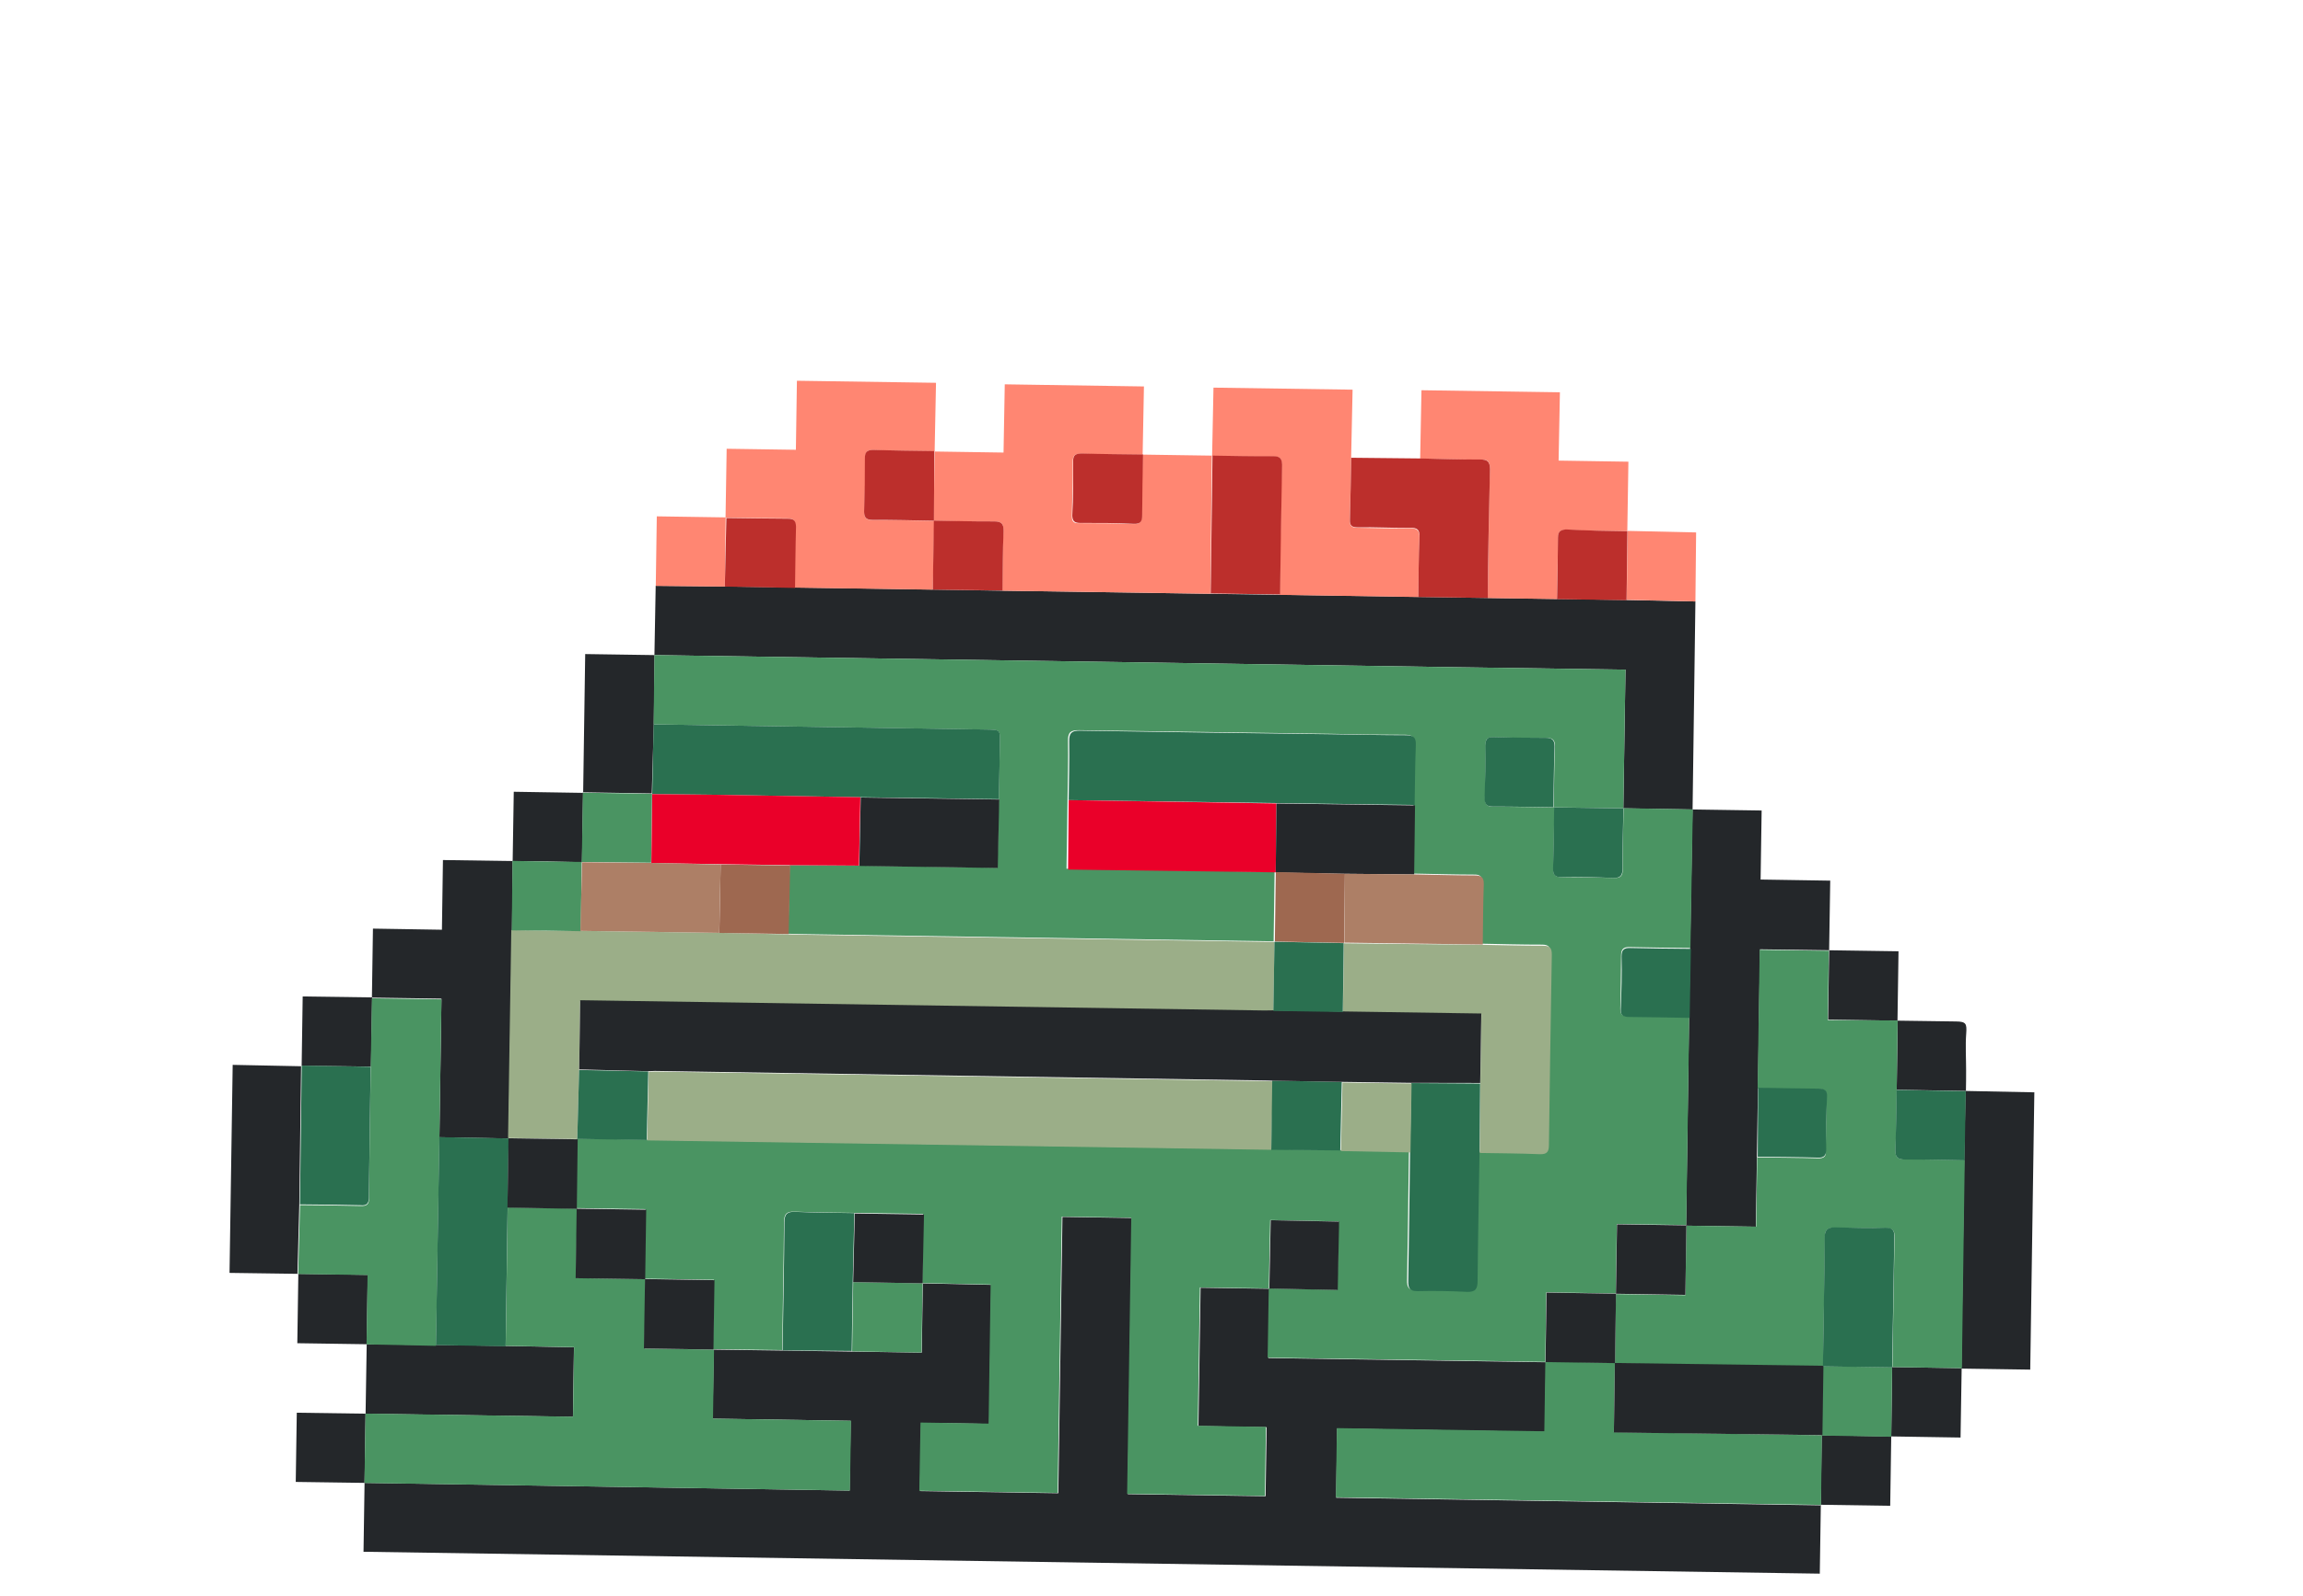 <svg width="251" height="174" viewBox="0 0 251 174" fill="none" xmlns="http://www.w3.org/2000/svg">
<g clip-path="url(#clip0)">
<path d="M198.449 164.047L198.336 171.556L39.62 169.171L39.733 161.662L92.598 162.5L92.718 154.893L77.673 154.658L77.786 147.132L85.339 147.235L92.919 147.346L100.463 147.459L100.575 139.914L108.041 140.073L107.818 155.233L100.398 155.117L100.265 162.555L115.346 162.789L115.796 132.665L123.367 132.785L122.916 162.892L137.934 163.118L138.047 155.591L130.618 155.467L130.851 140.387L138.36 140.5L138.239 148.054L168.496 148.51L168.386 156.107L145.734 155.736L145.622 163.28L198.495 164.108L198.449 164.047Z" fill="#24272A"/>
<path d="M184.78 65.57L184.471 88.247L176.926 88.117L177.159 73.001L175.844 72.982L158.765 72.739L71.325 71.417L71.463 63.863L78.989 63.941L86.551 64.052L101.657 64.276L109.229 64.397L131.897 64.733L139.459 64.844L154.575 65.077L162.137 65.189L169.681 65.301L177.261 65.413L184.78 65.57Z" fill="#24272A"/>
<path d="M131.915 64.732L109.246 64.396C109.278 62.228 109.265 60.052 109.359 57.891C109.399 57.029 109.101 56.832 108.275 56.863C106.099 56.876 103.93 56.808 101.762 56.777L101.865 49.224L109.374 49.337L109.507 41.899L124.676 42.13L124.534 49.577C122.313 49.547 120.074 49.535 117.852 49.469C117.229 49.45 116.94 49.591 116.914 50.311C116.922 52.291 116.885 54.264 116.822 56.247C116.811 56.86 117.012 57.068 117.66 57.042C119.605 57.035 121.56 57.055 123.507 57.137C124.29 57.169 124.45 56.854 124.441 56.153C124.445 53.959 124.494 51.755 124.534 49.56L132.078 49.672L131.915 64.732Z" fill="#FF8672"/>
<path d="M184.471 88.247L191.998 88.359L191.885 95.886L199.474 96.006L199.354 103.595L191.818 103.491L191.595 118.598L191.483 126.178L191.362 133.731L183.765 133.62L184.091 110.943L184.203 103.363L184.462 88.256L184.471 88.247Z" fill="#24272A"/>
<path d="M101.666 64.285L86.56 64.061C86.599 61.83 86.603 59.601 86.668 57.378C86.695 56.712 86.459 56.505 85.757 56.514C83.528 56.511 81.306 56.462 79.076 56.441L79.198 48.923L86.742 49.035L86.855 41.509L102.014 41.732L101.864 49.188C99.625 49.158 97.395 49.137 95.163 49.063C94.488 49.045 94.289 49.272 94.299 49.974C94.303 51.916 94.274 53.868 94.213 55.829C94.186 56.496 94.422 56.685 95.124 56.694C97.363 56.688 99.594 56.745 101.824 56.784L101.666 64.285Z" fill="#FF8672"/>
<path d="M169.69 65.31L162.146 65.198C162.218 60.506 162.263 55.823 162.38 51.139C162.393 50.286 162.13 50.071 161.287 50.102C159.129 50.114 156.95 50.038 154.782 49.989L154.923 42.542L170.012 42.766L169.87 50.214L177.477 50.333L177.357 57.904C175.135 57.874 172.905 57.853 170.673 57.778C170.025 57.769 169.79 57.961 169.809 58.689C169.786 60.848 169.729 63.079 169.69 65.31Z" fill="#FF8672"/>
<path d="M40.534 108.762L40.647 101.236L48.165 101.358L48.276 93.76L55.874 93.871L55.798 101.45L55.444 124.119L47.89 123.98L48.114 108.873L40.534 108.762Z" fill="#24272A"/>
<path d="M154.584 65.086L139.468 64.853C139.54 60.143 139.594 55.434 139.691 50.715C139.707 49.968 139.497 49.734 138.707 49.781C136.505 49.804 134.31 49.746 132.106 49.715L132.256 42.259L147.416 42.481L147.257 49.947C147.21 52.205 147.189 54.47 147.116 56.737C147.098 57.395 147.376 57.521 147.954 57.533C149.811 57.564 151.705 57.629 153.614 57.588C154.422 57.575 154.72 57.772 154.698 58.616C154.603 60.742 154.616 62.918 154.584 65.086Z" fill="#FF8672"/>
<path d="M214.263 118.934L221.72 119.084L221.272 149.314L213.763 149.201L213.797 146.464L214.072 126.524L214.219 118.961L214.263 118.934Z" fill="#24272A"/>
<path d="M32.516 138.872L25.016 138.768L25.36 116.09L32.817 116.24L32.62 131.373L32.418 138.884L32.516 138.872Z" fill="#24272A"/>
<path d="M39.845 154.118L39.966 146.546L47.527 146.623L55.107 146.734L62.554 146.875L62.443 154.455L39.828 154.118L39.845 154.118Z" fill="#24272A"/>
<path d="M154.584 65.086C154.616 62.918 154.603 60.742 154.706 58.572C154.745 57.709 154.447 57.513 153.621 57.543C151.73 57.566 149.879 57.455 147.962 57.488C147.384 57.477 147.105 57.35 147.124 56.693C147.197 54.426 147.217 52.16 147.265 49.903L154.79 49.98C156.959 50.029 159.137 50.105 161.295 50.093C162.112 50.089 162.376 50.304 162.389 51.13C162.272 55.814 162.19 60.462 162.155 65.189L154.584 65.086Z" fill="#BC2F2C"/>
<path d="M63.557 86.429L63.78 71.305L71.342 71.417L71.257 78.969L71.038 86.499L63.502 86.377L63.557 86.429Z" fill="#24272A"/>
<path d="M199.354 103.595L206.916 103.707L206.804 111.269L199.242 111.157L199.354 103.595Z" fill="#24272A"/>
<path d="M32.877 116.177L32.99 108.632L40.56 108.735L40.43 116.28L32.886 116.185L32.877 116.177Z" fill="#24272A"/>
<path d="M206.123 156.597L206.011 164.159L198.449 164.047L198.543 156.468L206.123 156.597Z" fill="#24272A"/>
<path d="M55.874 93.871L55.994 86.317L63.548 86.438L63.427 93.992C60.926 93.927 58.412 93.89 55.883 93.879L55.874 93.871Z" fill="#24272A"/>
<path d="M184.78 65.57L177.296 65.394L177.382 57.877L184.857 58.044L184.78 65.57Z" fill="#FF8672"/>
<path d="M39.966 146.546L32.404 146.435L32.515 138.872L40.078 138.984L39.966 146.546Z" fill="#24272A"/>
<path d="M78.998 63.949L71.472 63.872L71.584 56.292L79.093 56.405L78.998 63.949Z" fill="#FF8672"/>
<path d="M213.798 149.165L213.677 156.718L206.123 156.597L206.217 149.035L213.789 149.156L213.798 149.165Z" fill="#24272A"/>
<path d="M39.733 161.662L32.233 161.557L32.346 154.013L39.845 154.118L39.734 161.68L39.733 161.662Z" fill="#24272A"/>
<path d="M206.804 111.269L213.211 111.358C214.286 111.374 214.372 111.611 214.294 112.679C214.195 114.006 214.284 115.336 214.283 116.668C214.294 117.423 214.27 118.178 214.263 118.934L206.718 118.804L206.821 111.251L206.804 111.269Z" fill="#24272A"/>
<path d="M71.239 78.97L71.325 71.417L158.765 72.739L175.844 72.982L177.159 73.001L176.926 88.117L169.338 88.014C169.386 85.81 169.382 83.608 169.466 81.402C169.49 80.647 169.218 80.423 168.463 80.452C166.575 80.46 164.685 80.433 162.794 80.37C162.1 80.335 161.849 80.581 161.93 81.281C161.899 83.138 161.914 85.056 161.839 86.941C161.823 87.67 162.035 87.958 162.789 87.947C164.992 87.942 167.196 87.991 169.4 88.022C169.37 90.261 169.349 92.491 169.283 94.713C169.265 95.371 169.485 95.614 170.151 95.623C172.07 95.626 173.989 95.647 175.9 95.712C176.665 95.745 176.879 95.446 176.851 94.709C176.846 92.507 176.913 90.302 176.953 88.107L184.497 88.237L184.238 103.344C182.043 103.322 179.84 103.309 177.644 103.251C176.96 103.225 176.681 103.446 176.682 104.156C176.643 106.023 176.668 107.985 176.594 109.906C176.577 110.617 176.84 110.832 177.505 110.77C179.708 110.783 181.904 110.841 184.107 110.872L183.781 133.549L176.218 133.437L176.098 141.008L168.527 140.888L168.415 148.468L138.158 148.012L138.279 140.458L145.745 140.617L145.895 133.161L138.438 133.01L138.288 140.467L130.779 140.354L130.546 155.434L137.975 155.558L137.862 163.084L122.844 162.858L123.295 132.752L115.724 132.631L115.274 162.755L100.194 162.522L100.326 155.083L107.746 155.199L107.969 140.039L100.504 139.88L100.616 132.336L93.071 132.224C90.93 132.183 88.798 132.185 86.655 132.091C85.774 132.052 85.452 132.3 85.45 133.233C85.421 137.879 85.303 142.51 85.249 147.184L77.696 147.081L77.807 139.519L70.236 139.398L70.348 131.818L62.768 131.707L62.861 124.128L70.433 124.248L138.456 125.273L146.018 125.385L153.554 125.488C153.491 130.171 153.445 134.854 153.355 139.546C153.332 140.355 153.536 140.669 154.397 140.656C156.185 140.62 157.977 140.647 159.773 140.736C160.698 140.783 160.938 140.457 160.914 139.534C160.951 134.878 161.07 130.247 161.124 125.573C163.337 125.613 165.531 125.617 167.727 125.71C168.501 125.735 168.68 125.437 168.67 124.717C168.754 117.804 168.859 110.888 168.985 103.968C168.992 103.231 168.781 102.979 168.035 102.981C165.832 102.985 163.628 102.919 161.432 102.879C161.463 100.675 161.468 98.481 161.543 96.285C161.576 95.52 161.305 95.314 160.55 95.343C158.356 95.339 156.151 95.272 153.956 95.232L154.051 87.706C154.092 85.546 154.097 83.37 154.182 81.201C154.214 80.383 153.976 80.105 153.132 80.1C150.396 80.101 147.624 80.067 144.921 79.996C135.81 79.869 126.702 79.739 117.597 79.606C116.69 79.594 116.386 79.842 116.401 80.756C116.44 82.905 116.372 85.039 116.348 87.18L116.236 94.706L138.913 95.051L138.81 102.622L87.403 101.834C86.906 101.83 86.399 101.799 85.901 101.794L86.069 94.319L93.602 94.37L108.7 94.603L108.859 87.137L108.973 80.996C108.997 79.566 108.997 79.566 107.567 79.541L71.239 78.97Z" fill="#4A9462"/>
<path d="M39.724 161.671L39.836 154.109L62.452 154.446L62.563 146.866L55.116 146.725L55.331 131.628L62.893 131.757L62.782 139.337L70.362 139.448L70.242 147.02L77.822 147.131L77.709 154.657L92.753 154.892L92.634 162.499L39.724 161.671Z" fill="#4A9462"/>
<path d="M198.561 156.485L198.468 164.065L145.594 163.236L145.706 155.692L168.313 156.038L168.424 148.441L176.003 148.552L175.892 156.132L198.578 156.467L198.561 156.485Z" fill="#4A9462"/>
<path d="M85.294 147.209C85.367 142.553 85.466 137.905 85.495 133.258C85.497 132.326 85.819 132.077 86.7 132.116C88.843 132.211 90.975 132.208 93.116 132.249L92.94 139.733L92.828 147.278L85.294 147.209Z" fill="#2A7050"/>
<path d="M92.874 147.321L92.986 139.776L100.548 139.906L100.436 147.45L92.874 147.321Z" fill="#4A9462"/>
<path d="M132.149 49.67C134.353 49.701 136.548 49.758 138.75 49.736C139.497 49.734 139.707 49.968 139.734 50.669C139.637 55.389 139.583 60.098 139.512 64.808L131.95 64.696L132.149 49.67Z" fill="#BC2F2C"/>
<path d="M177.366 57.913L177.279 65.43L169.7 65.318C169.739 63.088 169.795 60.857 169.799 58.627C169.799 57.97 170.034 57.777 170.663 57.716C172.905 57.853 175.135 57.874 177.366 57.913Z" fill="#BC2F2C"/>
<path d="M101.666 64.285L101.779 56.758C103.947 56.79 106.117 56.857 108.293 56.844C109.092 56.841 109.39 57.038 109.377 57.873C109.283 60.034 109.295 62.21 109.264 64.378L101.666 64.285Z" fill="#BC2F2C"/>
<path d="M78.998 63.949L79.165 56.474C81.396 56.495 83.617 56.544 85.847 56.547C86.495 56.539 86.732 56.746 86.758 57.411C86.692 59.634 86.689 61.864 86.65 64.094L78.998 63.949Z" fill="#BC2F2C"/>
<path d="M124.577 49.532C124.538 51.727 124.489 53.931 124.484 56.125C124.494 56.827 124.334 57.142 123.551 57.109C121.621 57.009 119.649 57.008 117.704 57.014C117.091 57.004 116.89 56.796 116.866 56.219C116.974 54.28 116.966 52.264 116.958 50.283C116.958 49.59 117.247 49.449 117.895 49.441C120.118 49.507 122.356 49.519 124.578 49.549L124.577 49.532Z" fill="#BC2F2C"/>
<path d="M101.788 56.767C99.558 56.728 97.327 56.671 95.088 56.677C94.44 56.667 94.204 56.478 94.177 55.813C94.244 53.845 94.272 51.893 94.263 49.957C94.263 49.3 94.462 49.072 95.127 49.046C97.359 49.12 99.589 49.141 101.828 49.171L101.788 56.767Z" fill="#BC2F2C"/>
<path d="M206.821 111.251L206.718 118.804C206.678 120.999 206.674 123.193 206.581 125.389C206.557 126.198 206.865 126.403 207.637 126.392C209.805 126.388 211.965 126.447 214.133 126.478L213.858 146.418L213.824 149.155L206.253 149.035C206.333 144.316 206.387 139.607 206.484 134.887C206.501 134.176 206.298 133.88 205.543 133.891C203.722 133.894 201.892 133.889 200.026 133.849C199.101 133.803 198.852 134.12 198.885 135.052C198.856 139.698 198.738 144.329 198.702 149.003L176.015 148.649L176.118 141.079L183.689 141.199L183.8 133.619L191.398 133.73L191.519 126.177C193.722 126.207 195.916 126.212 198.121 126.278C198.797 126.296 199.066 126.084 198.985 125.367C199.025 123.501 199.009 121.529 199.074 119.618C199.1 118.915 198.828 118.691 198.163 118.753C195.96 118.74 193.755 118.692 191.56 118.652L191.784 103.546L199.32 103.649L199.208 111.211L206.821 111.251Z" fill="#4A9462"/>
<path d="M184.154 110.968C181.95 110.937 179.755 110.879 177.552 110.866C176.868 110.875 176.605 110.66 176.641 110.002C176.724 108.09 176.781 106.206 176.729 104.253C176.728 103.542 177.007 103.322 177.691 103.348C179.887 103.406 182.09 103.419 184.285 103.441L184.154 110.968Z" fill="#2A7050"/>
<path d="M191.612 118.579C193.807 118.619 196.011 118.668 198.214 118.681C198.889 118.681 199.162 118.905 199.125 119.545C199.051 121.448 198.985 123.342 199.037 125.295C199.038 126.005 198.768 126.217 198.173 126.206C195.968 126.139 193.774 126.135 191.57 126.104L191.612 118.579Z" fill="#2A7050"/>
<path d="M85.992 101.863C86.489 101.868 86.996 101.898 87.494 101.903L138.901 102.69L138.78 110.226C138.398 110.227 138.016 110.246 137.643 110.238L64.359 109.139L63.23 109.124L63.118 116.668L62.916 124.179L55.372 124.067L55.725 101.398C58.208 101.445 60.713 101.474 63.242 101.485C68.283 101.547 73.328 101.619 78.375 101.699L85.992 101.863Z" fill="#9BAE88"/>
<path d="M39.949 146.564L40.06 139.002L32.498 138.891L32.7 131.379C34.895 131.401 37.098 131.415 39.294 131.472C39.978 131.499 40.248 131.287 40.212 130.613C40.265 125.863 40.33 121.118 40.406 116.378L40.536 108.833L48.116 108.945L47.892 124.051L47.521 146.721L39.949 146.564Z" fill="#4A9462"/>
<path d="M47.51 146.641L47.881 123.971L55.435 124.11L55.323 131.672L55.108 146.769L47.51 146.641Z" fill="#2A7050"/>
<path d="M63.297 101.519C60.802 101.46 58.296 101.431 55.78 101.432L55.855 93.853C58.35 93.912 60.865 93.95 63.4 93.966L63.297 101.519Z" fill="#4A9462"/>
<path d="M214.116 126.496C211.948 126.465 209.788 126.406 207.62 126.41C206.865 126.403 206.558 126.198 206.564 125.407C206.657 123.211 206.661 121.017 206.701 118.822L214.246 118.952L214.116 126.496Z" fill="#2A7050"/>
<path d="M40.395 116.298C40.325 121.044 40.26 125.789 40.202 130.534C40.203 131.244 39.933 131.456 39.283 131.393C37.087 131.335 34.884 131.322 32.689 131.3L32.886 116.167L40.395 116.298Z" fill="#2A7050"/>
<path d="M71.239 78.97L107.575 79.532C109.006 79.556 109.006 79.556 108.981 80.987L108.868 87.128C103.832 87.048 98.8 86.976 93.77 86.913C88.344 86.819 82.914 86.728 77.481 86.64C75.349 86.607 73.208 86.601 71.084 86.577L71.239 78.97Z" fill="#2A7050"/>
<path d="M63.409 93.974L63.53 86.421L71.066 86.542L70.97 94.051L63.427 93.974L63.409 93.974Z" fill="#4A9462"/>
<path d="M206.218 149.071L206.124 156.633L198.544 156.504L198.656 148.942L206.2 149.054L206.218 149.071Z" fill="#4A9462"/>
<path d="M138.556 125.35L70.532 124.326L70.7 116.851L71.454 116.822L137.977 117.86L138.733 117.884L138.556 125.35Z" fill="#9BAE88"/>
<path d="M161.578 102.999C163.773 103.039 165.978 103.106 168.18 103.101C168.926 103.099 169.137 103.351 169.13 104.089C169.01 111.003 168.905 117.919 168.815 124.838C168.807 125.54 168.628 125.838 167.873 125.831C165.676 125.738 163.482 125.733 161.269 125.694L161.337 118.142L161.457 110.571L146.369 110.346L146.464 102.838L161.578 102.999Z" fill="#9BAE88"/>
<path d="M116.474 87.23C116.498 85.088 116.566 82.955 116.527 80.806C116.512 79.892 116.816 79.644 117.722 79.656C126.816 79.801 135.924 79.931 145.047 80.046C147.784 80.081 150.521 80.151 153.257 80.15C154.101 80.155 154.339 80.433 154.308 81.251C154.223 83.42 154.218 85.597 154.177 87.756L139.071 87.55L116.474 87.23Z" fill="#2A7050"/>
<path d="M70.989 94.086L71.084 86.577C73.208 86.601 75.349 86.607 77.481 86.64C82.908 86.722 88.338 86.813 93.77 86.913L93.62 94.369L86.087 94.319L78.507 94.208L70.989 94.086Z" fill="#EA0029"/>
<path d="M116.474 87.23L139.117 87.593L139.039 95.101L116.407 94.8L116.474 87.23Z" fill="#EA0029"/>
<path d="M161.319 118.125L161.251 125.677C161.178 130.333 161.079 134.981 161.041 139.637C161.038 140.534 160.798 140.86 159.901 140.839C158.11 140.744 156.317 140.718 154.524 140.759C153.663 140.773 153.459 140.458 153.482 139.649C153.572 134.957 153.618 130.275 153.681 125.592L153.803 118.074L161.319 118.125Z" fill="#2A7050"/>
<path d="M93.657 94.404L93.807 86.947C98.848 87.022 103.881 87.094 108.904 87.163L108.745 94.628L93.657 94.404Z" fill="#24272A"/>
<path d="M139.039 95.101L139.117 87.593L154.222 87.8L154.128 95.326C151.604 95.303 149.09 95.29 146.575 95.258L139.004 95.12L139.039 95.101Z" fill="#24272A"/>
<path d="M146.576 95.258C149.09 95.29 151.604 95.303 154.128 95.326C156.323 95.365 158.527 95.432 160.721 95.436C161.45 95.435 161.722 95.641 161.715 96.378C161.639 98.574 161.635 100.768 161.604 102.972L146.516 102.765L146.576 95.258Z" fill="#AD7F66"/>
<path d="M146.576 95.258L146.49 102.793L138.944 102.645L139.047 95.074L146.576 95.258Z" fill="#9E6850"/>
<path d="M78.543 94.242L86.123 94.353L85.955 101.828L78.402 101.707L78.543 94.242Z" fill="#9E6850"/>
<path d="M70.654 116.807L70.487 124.282L62.916 124.162L63.118 116.65L70.654 116.807Z" fill="#2A7050"/>
<path d="M176.935 88.108C176.895 90.302 176.829 92.507 176.833 94.71C176.834 95.42 176.62 95.719 175.883 95.712C173.98 95.638 172.095 95.581 170.133 95.623C169.476 95.623 169.256 95.38 169.265 94.714C169.331 92.491 169.353 90.261 169.382 88.022L176.971 88.124L176.935 88.108Z" fill="#2A7050"/>
<path d="M138.556 125.35L138.66 117.815L146.24 117.944L146.073 125.419L138.556 125.35Z" fill="#2A7050"/>
<path d="M146.146 125.488L146.313 118.013L153.848 118.117L153.726 125.635L146.146 125.488Z" fill="#9BAE88"/>
<path d="M169.364 88.005C167.16 87.974 164.956 87.925 162.753 87.93C161.999 87.941 161.787 87.654 161.803 86.925C161.869 85.031 161.908 83.165 161.894 81.264C161.884 80.563 162.135 80.316 162.758 80.353C164.643 80.41 166.533 80.437 168.427 80.435C169.156 80.433 169.428 80.657 169.43 81.386C169.345 83.591 169.35 85.793 169.302 87.998L169.364 88.005Z" fill="#2A7050"/>
<path d="M55.305 131.655L55.417 124.093L62.961 124.205L62.867 131.784L55.305 131.655Z" fill="#24272A"/>
<path d="M70.318 139.458L62.738 139.347L62.849 131.767L70.429 131.878L70.318 139.458Z" fill="#24272A"/>
<path d="M100.548 139.906L92.986 139.776L93.162 132.293L100.706 132.405L100.548 139.906Z" fill="#24272A"/>
<path d="M138.342 140.483L138.492 133.027L145.948 133.177L145.798 140.633L138.333 140.474L138.342 140.483Z" fill="#24272A"/>
<path d="M183.799 133.584L183.688 141.164L176.117 141.043L176.237 133.472L183.799 133.584Z" fill="#24272A"/>
<path d="M77.759 147.124L70.179 147.012L70.3 139.441L77.871 139.562L77.759 147.124Z" fill="#24272A"/>
<path d="M176.125 141.034L176.023 148.605L168.443 148.494L168.554 140.914L176.125 141.034Z" fill="#24272A"/>
<path d="M198.734 148.895L198.623 156.457L175.893 156.167L176.004 148.588L198.734 148.895Z" fill="#24272A"/>
<path d="M206.218 149.071L198.674 148.959C198.738 144.312 198.838 139.663 198.858 135.008C198.861 134.111 199.11 133.794 199.998 133.806C201.865 133.846 203.643 133.905 205.515 133.847C206.27 133.836 206.473 134.133 206.457 134.844C206.369 139.625 206.316 144.334 206.218 149.071Z" fill="#2A7050"/>
<path d="M153.775 118.048L146.24 117.944L138.66 117.815L137.904 117.791L71.381 116.753L70.627 116.782L63.125 116.588L63.237 109.044L64.366 109.059L137.65 110.158C138.023 110.166 138.405 110.147 138.787 110.146L146.358 110.266L161.446 110.491L161.326 118.062L153.775 118.048Z" fill="#24272A"/>
<path d="M78.543 94.242L78.393 101.699C73.358 101.63 68.313 101.558 63.26 101.484L63.436 94L70.979 94.077L78.543 94.242Z" fill="#AD7F66"/>
<path d="M146.351 110.329L138.779 110.208L138.901 102.673L146.446 102.82L146.351 110.329Z" fill="#2A7050"/>
</g>
<defs>
<clipPath id="clip0">
<rect width="181.483" height="172.605" fill="white" transform="translate(0.082 131.661) rotate(-46.508)"/>
</clipPath>
</defs>
</svg>
